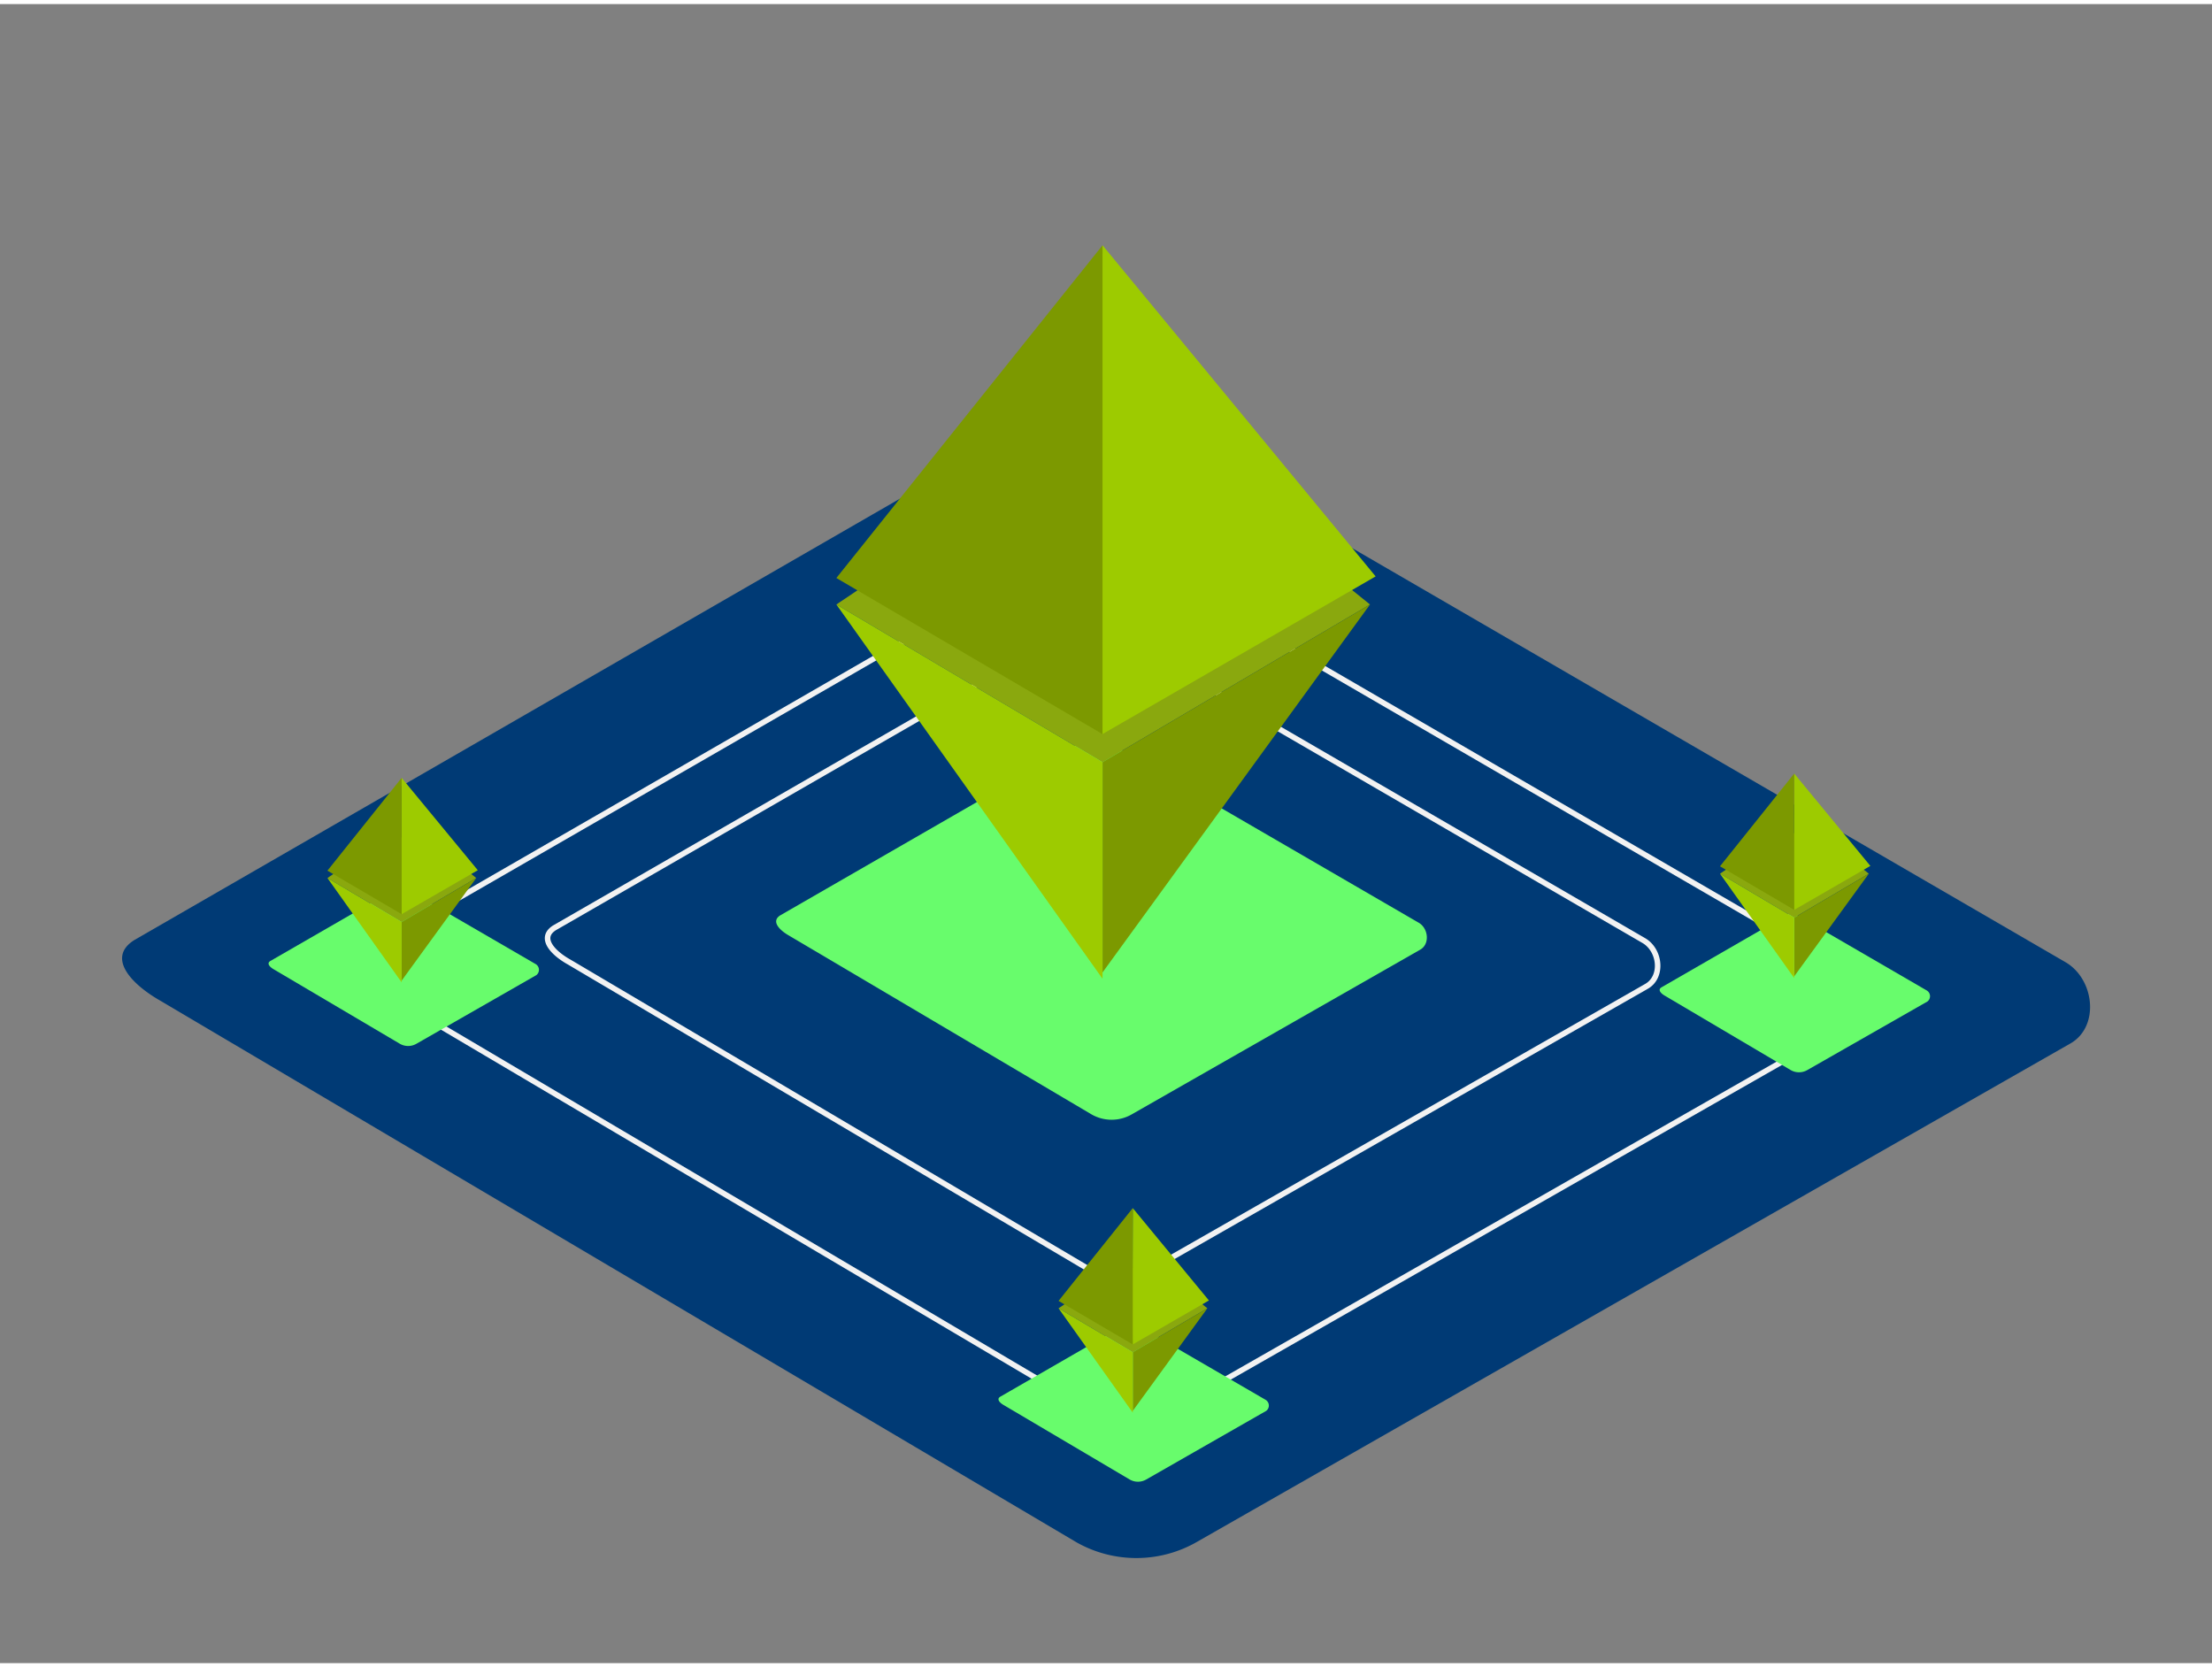 <svg id="Layer_2" data-name="Layer 2" xmlns="http://www.w3.org/2000/svg" viewBox="0 0 400 300" width="406" height="306" class="illustration styles_illustrationTablet__1DWOa" _mstVisible="6"><rect x="0" y="0" width="400" height="300" fill="#808080" stroke="none"/><title _mstVisible="7" _mstTextHash="15600" _mstHash="220">PP</title><path d="M194.73,278.19,29,180.22c-5.28-3-9.8-7.83-4.66-11L190.67,73.33c2.5-1.55,6.29-2.56,8.82-1.09l174,101c5.28,3.06,6.22,11.63.94,14.69L216.58,278A22,22,0,0,1,194.73,278.19Z" fill="#003a75" _mstVisible="7"></path><path d="M196.33,253.77l-126-74.46c-4-2.25-7.45-6-3.54-8.37L193.24,98.06c1.9-1.17,4.78-1.95,6.71-.83L332.2,174c4,2.33,4.73,8.84.72,11.16l-120,68.5A16.75,16.75,0,0,1,196.33,253.77Z" fill="none" stroke="#f2f2f2" stroke-miterlimit="10" _mstVisible="7"></path><path d="M196.4,228.47l-93.47-55.24c-3-1.67-5.53-4.41-2.63-6.21L194.11,113c1.41-.87,3.54-1.44,5-.61l98.12,56.94c3,1.73,3.51,6.56.53,8.28l-89,50.82A12.43,12.43,0,0,1,196.4,228.47Z" fill="none" stroke="#f2f2f2" stroke-miterlimit="10" _mstVisible="7"></path><path d="M197.43,200.8l-54.79-32.38c-1.74-1-3.24-2.59-1.54-3.64l55-31.69a3.09,3.09,0,0,1,2.92-.36l57.52,33.38c1.75,1,2.06,3.84.31,4.86l-52.18,29.79A7.29,7.29,0,0,1,197.43,200.8Z" fill="#68fc6c" _mstVisible="7"></path><polygon points="151.24 108.57 190.29 82.36 215.28 82.36 247.74 108.57 199.37 137.09 151.24 108.57" fill="#8aa80e" _mstVisible="7"></polygon><path d="M199.37,132c-.38-.34,0-88.39,0-88.39l49.39,59.88Z" fill="#9dcb00" _mstVisible="7"></path><polygon points="199.37 132.01 151.24 103.78 199.37 43.62 199.37 132.01" fill="#7c9900" _mstVisible="7"></polygon><polygon points="247.74 108.57 199.37 175.11 199.37 137.09 247.74 108.57" fill="#7c9900" _mstVisible="7"></polygon><polygon points="199.37 176.24 151.24 108.57 199.37 137.09 199.37 176.24" fill="#9dcb00" _mstVisible="7"></polygon><path d="M72.3,188,49.52,174.55c-.73-.41-1.35-1.08-.64-1.51l22.86-13.18a1.28,1.28,0,0,1,1.21-.15l23.91,13.88a1.21,1.21,0,0,1,.13,2L75.31,188A3,3,0,0,1,72.3,188Z" fill="#68fc6c" _mstVisible="7"></path><path d="M204.29,266.8l-22.78-13.46c-.73-.41-1.35-1.08-.64-1.51l22.86-13.18a1.28,1.28,0,0,1,1.21-.15l23.91,13.88a1.21,1.21,0,0,1,.13,2L207.3,266.78A3,3,0,0,1,204.29,266.8Z" fill="#68fc6c" _mstVisible="7"></path><path d="M323.85,192.78l-22.78-13.46c-.73-.41-1.35-1.08-.64-1.51l22.86-13.18a1.28,1.28,0,0,1,1.21-.15l23.91,13.88a1.21,1.21,0,0,1,.13,2l-21.69,12.38A3,3,0,0,1,323.85,192.78Z" fill="#68fc6c" _mstVisible="7"></path><polygon points="311.03 157.25 321.91 149.94 328.88 149.94 337.94 157.25 324.45 165.2 311.03 157.25" fill="#8aa80e" _mstVisible="7"></polygon><path d="M324.45,163.79c-.11-.09,0-24.65,0-24.65l13.77,16.7Z" fill="#9dcb00" _mstVisible="7"></path><polygon points="324.45 163.79 311.03 155.91 324.45 139.14 324.45 163.79" fill="#7c9900" _mstVisible="7"></polygon><polygon points="337.94 157.25 324.45 175.81 324.45 165.2 337.94 157.25" fill="#7c9900" _mstVisible="7"></polygon><polygon points="324.45 176.12 311.03 157.25 324.45 165.2 324.45 176.12" fill="#9dcb00" _mstVisible="7"></polygon><polygon points="191.42 235.84 202.31 228.53 209.28 228.53 218.33 235.84 204.84 243.79 191.42 235.84" fill="#8aa80e" _mstVisible="7"></polygon><path d="M204.84,242.37c-.11-.09,0-24.65,0-24.65l13.77,16.7Z" fill="#9dcb00" _mstVisible="7"></path><polygon points="204.84 242.37 191.42 234.5 204.84 217.72 204.84 242.37" fill="#7c9900" _mstVisible="7"></polygon><polygon points="218.33 235.84 204.84 254.39 204.84 243.79 218.33 235.84" fill="#7c9900" _mstVisible="7"></polygon><polygon points="204.84 254.71 191.42 235.84 204.84 243.79 204.84 254.71" fill="#9dcb00" _mstVisible="7"></polygon><polygon points="59.21 158.03 70.1 150.72 77.06 150.72 86.12 158.03 72.63 165.99 59.21 158.03" fill="#8aa80e" _mstVisible="7"></polygon><path d="M72.63,164.57c-.11-.09,0-24.65,0-24.65l13.77,16.7Z" fill="#9dcb00" _mstVisible="7"></path><polygon points="72.63 164.57 59.21 156.7 72.63 139.92 72.63 164.57" fill="#7c9900" _mstVisible="7"></polygon><polygon points="86.12 158.03 72.63 176.59 72.63 165.99 86.12 158.03" fill="#7c9900" _mstVisible="7"></polygon><polygon points="72.63 176.9 59.21 158.03 72.63 165.99 72.63 176.9" fill="#9dcb00" _mstVisible="7"></polygon></svg>